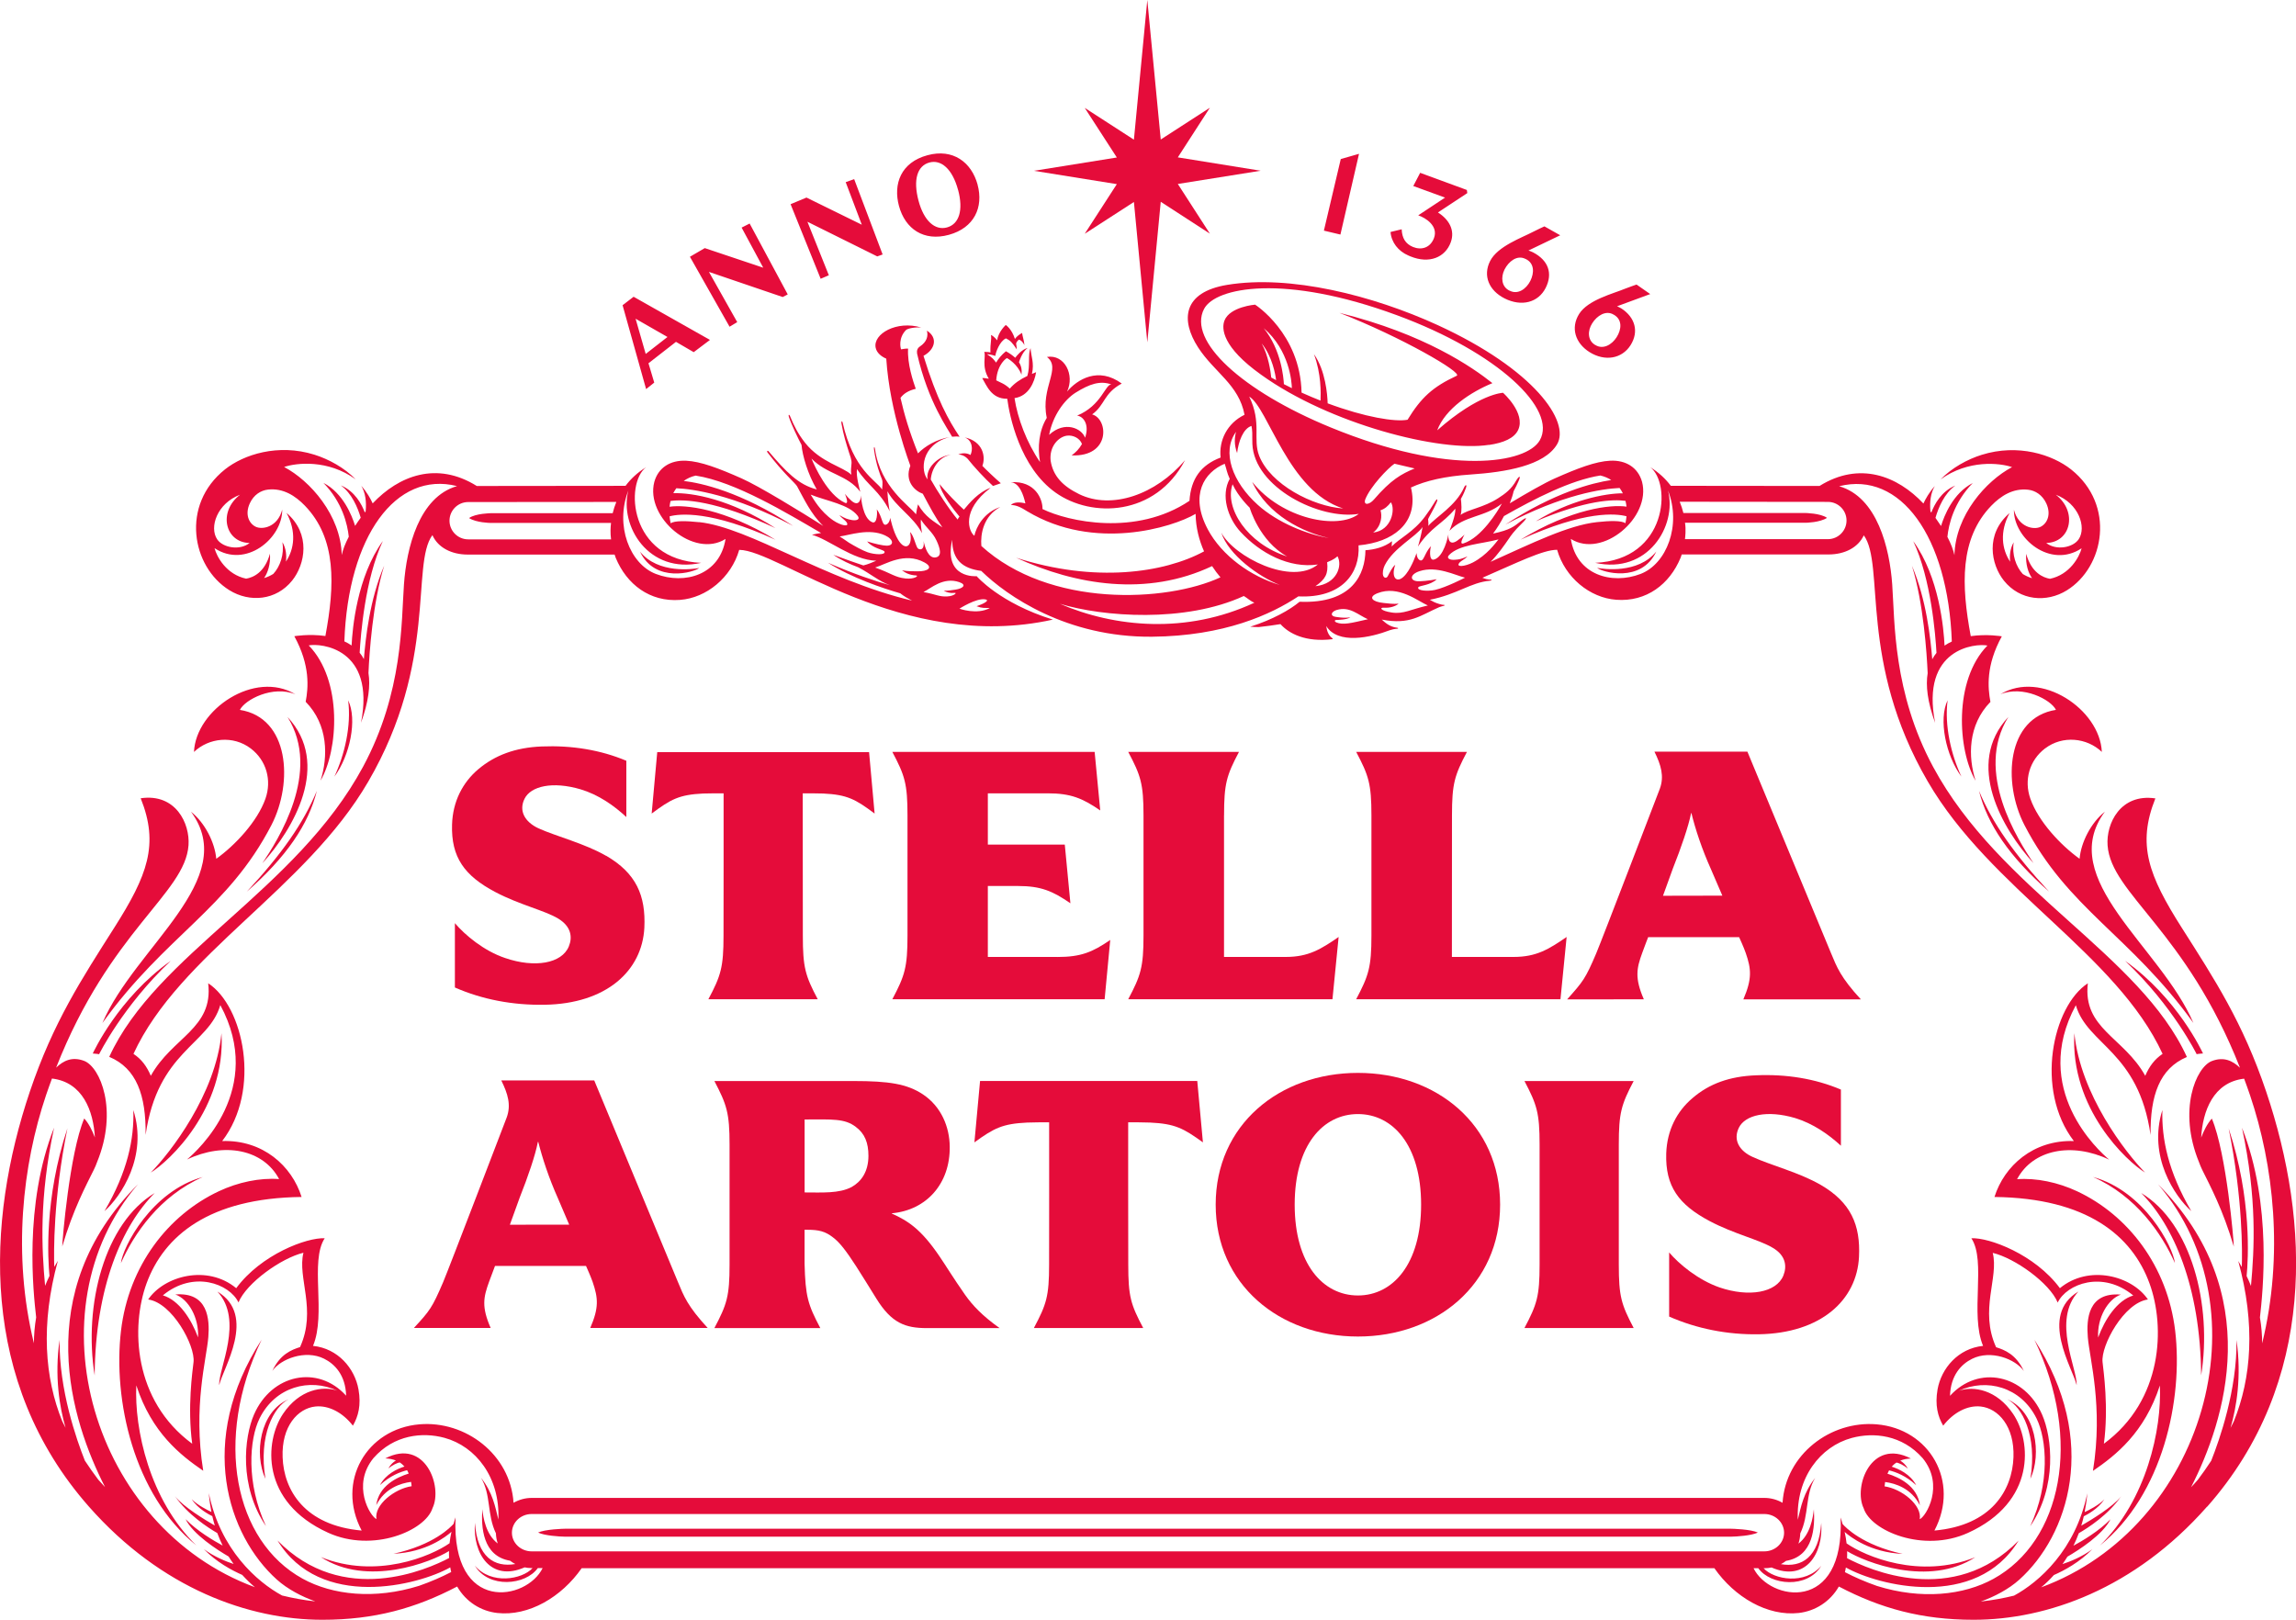 <?xml version="1.0" encoding="UTF-8"?>
<svg id="Capa_1" data-name="Capa 1" xmlns="http://www.w3.org/2000/svg" viewBox="0 0 580.95 409.86">
  <defs>
    <style>
      .cls-1 {
        fill: #e50c3a;
      }
    </style>
  </defs>
  <path class="cls-1" d="m558.45,381.23c-18.36,20.82-40.58,28.63-59.07,28.63-13.18,0-23.58-2.9-34.1-8.41-2.26,3.92-6.08,6.22-10.13,6.69-7.97.89-16.28-4.03-21.37-11.33H147.18c-5.09,7.31-13.4,12.22-21.38,11.33-4.05-.46-7.87-2.76-10.13-6.69-10.52,5.51-20.92,8.41-34.1,8.41-18.48,0-40.71-7.81-59.07-28.63-27.83-31.58-26.03-72.11-14.94-105.04,5.92-17.54,13.09-28.43,21.37-41.48,8.38-13.2,11.37-21,6.67-32.72,8.88-1.3,12.49,6.4,12.1,11.89-.88,12.25-19.85,21.53-33.5,56.27,1.86-1.78,4.09-2.86,7.11-1.7,4.02,1.55,8.65,12.41,3.27,25.56-.24.69-.54,1.37-.81,1.92-2.03,4.11-5.23,10.03-8.02,19.47,0-1.36,1.85-23.63,5.56-32.39,1.16,1.27,2.04,3.07,2.7,4.81-.37-6.71-3.07-14-10.86-14.91-.5,1.37-1.01,2.75-1.49,4.18-5.96,17.66-8.56,40.42-3.08,62.8.01-2.09.18-4.29.57-6.55-.7-6.23-3.2-28.41,4.54-48.01-3.83,17.87-3.14,30.64-2.28,40.03.34-.84.7-1.67,1.11-2.51-.41-4.22-1.35-19.57,4.54-37.34-3.61,17.85-3.45,31.46-3.33,35.06.29-.52.59-1.02.91-1.53-4.41,16.12-3.31,29.64,1.11,40.59.27.56.56,1.09.84,1.65-1.51-5.23-2.84-12.98-1.51-22.25-.17,12.6,4.31,25.33,6.39,30.56,1.07,1.62,2.19,3.23,3.38,4.8.57.66,1.14,1.28,1.73,1.9-8.61-16.83-19-49.15,8.34-76.64-27.43,31.81-11.67,86.79,29.58,101.97-1.05-.88-2.12-1.91-3.21-3.11-2.65-1.16-6.53-3.25-9.72-6.53,2.63,1.94,5.63,3.14,7.54,3.77-.43-.6-.85-1.23-1.26-1.89-2.89-1.69-8.99-5.58-10.89-9.46,2.89,2.99,7.19,5.51,9.38,6.69-.48-1-.95-2.05-1.36-3.17-2.31-1.33-7.49-4.66-10.71-9.34,2.01,2.63,7.66,6.04,10.08,7.44-.23-.77-.44-1.56-.63-2.38-.76-.36-3.66-1.86-5.21-4.29,1.41,1.49,4.12,2.83,4.99,3.24-.29-1.5-.54-3.08-.66-4.76,2.92,14.31,12.2,22.46,18.53,25.89,2.66.65,5.39,1.16,8.22,1.47h.14c-3.32-1.17-6.99-3.08-9.69-5.51-12.39-11.14-20.4-35.02-3.83-60.71-12.22,25.34-6.9,50.98,10.35,60.49,7.59,4.18,18.28,5.31,29.48,1.81,3.03-1.06,5.75-2.25,8.13-3.49-.11-.37-.17-.79-.24-1.18-8.09,4.58-32.9,10.91-43.71-6.8,16.58,16.93,38,7.29,43.41,4.44-.03-.57-.03-1.17-.01-1.77-4.47,2.78-20.69,9.2-32.43,1.53,14.01,5.66,27.87-.22,32.56-3.5.11-.94.26-1.89.49-2.9-1.42,1.26-6.44,5.18-14.66,5.56,10.21-2.24,14.47-6.75,15.19-7.57.16-.55.29-1.07.49-1.64-1.04,24.55,18.06,21.05,22.04,12.83h-1.22c-3.07,4.35-12.41,5.26-15.94-.62,4.12,4.9,11.98,3.52,14.62.62h-.29c-.6,0-1.17-.06-1.73-.18-8.58,3.77-13.16-3.49-12.57-11.28.59,8.7,4.94,11.35,10.21,10.44-.47-.24-.9-.53-1.32-.84-7-1.17-7.32-8.62-7.02-13.06.21,2.13.91,6.44,3.9,8.7-.27-.82-.43-1.68-.46-2.58-2.29-4.73-1.2-9.81-3.77-14.04,2.94,3.69,3.62,7.38,4.39,10.58.46-10.69-5.71-18.54-13.65-20.7-5.54-1.5-12.73-.8-17.96,5.14-5.58,6.88-.82,14.75.76,15.42-.62-3.58,4.59-7.69,8.9-8.31-.03-.36-.07-.74-.14-1.1-2.68.35-6.64,1.62-8.8,5.88.62-4.87,5.23-7.06,8.2-7.98-.12-.29-.24-.58-.41-.85-1.64.4-4.3,1.38-6.86,3.77,1.49-2.81,4.37-4.12,6.2-4.7-.35-.4-.75-.76-1.23-1.05-.71.19-1.7.61-2.86,1.53.59-1.02,1.3-1.64,1.92-2.01-.75-.3-1.63-.49-2.68-.53,10.06-5.23,14.6,7.13,11.95,12.58-1.78,5.72-15.07,11.37-26.39,6.24-17.26-7.82-16.07-23.2-11.44-30.09,4.15-6.19,10.04-7.15,13.75-5.87-6.96-3.25-15.69-1.04-19.68,7.01-2.61,5.29-3.45,16.37,1.62,27.27-6.86-10.11-5.55-22.45-3.03-28.24,4.46-10.22,16.12-12.69,23.31-4.77-.15-5.23-2.89-8.02-5.58-9.36-4.74-2.36-11.01.06-13.09,3.09,1.96-4.22,4.85-5.34,7.01-6.03,4.28-9.44-.73-17.57.86-23.87-5.63,1.35-14.41,7.64-16.44,12.57-2.28-4.74-11.39-8.19-19.13-1.79,4.08,1.22,7.19,6,8.9,10.64.26-4.99-2.44-9.7-5.75-10.86,8.32-.67,8.71,6.3,8.35,10.77-.44,5.56-3.93,17.49-1.29,33.84-5.78-3.96-13.04-9.64-16.93-21.61-.53,10.99,3.32,28.99,15.18,40.49-15.96-12.86-21.1-37-19.06-54.29,1.94-16.5,11.96-29.33,24.8-35.34,4.82-2.26,10.31-3.43,15.21-3.06-4-7.53-13.86-9.44-23.31-4.95,2.69-2.25,19.91-17.85,8.43-39.08-2.92,10.11-15.86,11.63-18.9,32.85.12-10-2.27-16.84-9.2-19.75,11.86-25.98,47.34-42.08,64.22-73.41,10.18-18.88,9.67-36.73,10.35-46.16.65-9.17,3.78-22.09,13.43-24.85-15.48-3.91-27.57,12.71-28.51,39.29.64.29,1.25.64,1.83,1.04.2-4.2,1.34-17.34,7.91-26.44-4.52,9.6-5.62,23.89-5.87,28.28.4.47.76,1.01,1.07,1.61.42-5.19,1.47-15.12,5.14-23.65-2.93,9.42-3.76,22.18-3.98,27.18.5,3.11.06,7.19-1.89,12.57,3.73-18.93-10.25-20.17-13.23-19.57,8.63,8.86,7.49,26.56,2.99,34.22,1.93-6.05,1.97-14.12-3.76-19.96.68-3.58,1.18-9.18-2.87-16.59,0,0,3.72-.64,7.86-.05,2.41-12.91,2.85-24.67-5.2-32.99-2.39-2.47-5.47-4.48-9.3-4.06-1.85.2-3.63,1.33-4.61,3.45-1.3,2.79-.25,5.07,1.41,5.92,1.71.88,5.63.15,6.78-4.3.08,7.22-9.2,15.02-17.13,9.75.57,2.21,3.01,6.66,7.99,7.72,1.77-.29,4.71-1.53,6.04-6.33.16,2.71-.54,4.8-1.49,6.18.82-.24,1.6-.6,2.33-1.05,1.74-1.89,2.8-4.95,2.31-8.04.95,1.64,1.07,3.41.89,4.92,2.11-3.14,2.7-7.6.15-12.32,6.21,5.33,4.72,13,1.43,17.11-4.05,5.06-10.76,5.64-15.91,2.44-9.51-5.9-12.38-21.59-1.07-30.58,4.72-3.74,13.4-6.58,22.61-3.7,3.64,1.14,7.59,3.31,10.42,6.23-6.98-5.06-14.95-4.19-18.09-3.12,6.59,3.48,14.32,12.21,14.58,22.27.27-1.31.89-2.91,1.78-4.62-.33-3.14-1.62-8.71-6.41-13.62,4.96,2.54,7.22,8.28,8.01,10.87.44-.68.9-1.37,1.42-2.06-.74-2.52-2.22-6.15-5.03-8.18,3.57,1.47,5.32,4.84,6.06,6.84.08-.08.15-.18.22-.27.24-2.44-.06-4.7-1.1-6.45,1.44,1.61,2.34,3.25,2.88,4.43,6.58-6.98,16.18-10.75,26.34-4.4l37.64-.04c1.32-1.77,3.03-3.38,5.21-4.72-5.4,4.04-4.41,23.42,13.93,24.21-13.31,2.96-20.76-9.36-18.43-18.3-3.45,8.81.36,18.57,6.95,21.1,7.32,2.81,16.21.24,17.64-8.85-8.02,5.06-20.37-5.47-18.02-14.44,1-3.59,4.03-5.54,8.06-5.35,3.66.17,8.21,1.89,13.98,4.45,4.55,2.01,14.96,8.42,20.72,12.05-3.16-2.99-5-7.09-6.64-10.04-.45-.82-3.32-3.1-7.52-8.61-.18-.38.12-.46.3-.25,4.34,5.1,7.5,8.46,12.2,9.66-2.26-3.87-3.63-8.58-3.85-11.26-.88-1.68-2.51-5-3.21-7.12-.16-.46.04-.81.34-.07.94,2.32,1.99,4.4,3.78,6.67,3.96,4.97,9.64,6.06,11.7,8.07-.2-.87-.04-1.99.04-2.9.08-.84-.46-2.21-.62-2.69-.69-2.19-1.43-4.47-1.94-7.44-.04-.42.12-.78.29-.25,2.75,12.16,8.4,14.59,10.02,17.02-.04-.41.27-1.77-.06-2.62-.45-1.08-1.51-3.78-2.01-7.6-.08-.53.13-.8.25-.08,1.37,9.7,8.69,14.33,10.39,16.57.12-.87.29-1.69.5-2.52,1.92,3.28,3.95,4.24,6.17,5.82-1.75-2.5-3.04-4.89-4.96-8.51-1.87-.63-4.72-3.07-3.15-7.08.02-.06-5.22-13.48-6.09-27.1-1.18-.5-2.4-1.42-2.68-2.75-.75-3.5,5.33-7.01,11.55-5.12-1.45-.15-3.45.19-3.9.65-1.93,1.98-1.4,4.49-1.22,4.86.53-.08,1.08-.21,1.77-.18-.24,3.81,1.3,8.36,1.94,10.17-1.81.43-3.03,1.18-3.86,2.29.94,4.15,2.2,8.46,4.43,14.04,1.78-1.81,4.65-3.55,8.05-4.13-7.44,1.9-7.4,8.7-5.62,10.71-.57-2.71,2.62-5.96,5.93-6.23-3.13.49-4.95,3.66-5.13,6.28,1.53,2.74,4.54,7.41,6.79,10.12.19-.44.16-.25.47-.75-1.23-1.41-4.81-6.06-5.01-8.21,1.25,1.67,4.86,5.37,6.12,6.46,1.41-1.69,3.71-4.46,6.78-5.54-7.59,5.74-5.52,11.14-4.12,12.14.46-2.15,2.33-5.87,6.57-7.28-4.3,2.3-5.06,6.89-4.8,9.87,17.21,15.68,46.84,14.25,60.5,7.93-.71-.82-1.43-1.78-2.12-2.84-16.48,7.79-34.45,4.84-49.58-2.12,19.93,6.41,37.42,3.87,47.55-1.61-1.23-2.76-2.09-5.97-2.14-9.49-5.92,3.48-25.64,9.51-42.54-.61h-.01c-1.61-1.03-2.75-1.6-4.19-1.64.83-.79,2.31-.75,3.67-.4-.47-2.12-1.52-5.23-3.7-5.35,6.23-.44,8.11,4.36,8.03,6.78,6.44,3.17,23.68,6.99,37.19-2.08.36-5.6,2.92-9.07,7.88-10.95-.48-4.27,1.63-8.68,6.05-10.82-1.44-7.65-7.63-10.69-11.75-17.05-4.47-6.93-3.89-13.97,7.35-15.82,15.88-2.63,36.88,2.66,53.32,10.2,24.46,11.23,33.53,24.45,30.16,30.14-3.23,5.44-13.12,7.05-21.83,7.64-6.53.44-11.37,1.55-15.14,3.29,1.94,8.05-3.33,13.15-11.56,14.43-.04.01-.08.01-.13.02-.47.07-.96.14-1.44.18-.04,0-.07.01-.13.01.43,7.18-4.38,13.43-15.23,12.91-6.88,4.56-18.7,10.04-37.06,10.21-21.55.18-36.68-10.3-43.18-16.66-4.78-.6-7.35-2.84-7.35-7.89-2.24,9.99,6.19,9.23,6.19,9.23,0,0,5.81,6.81,19.29,10.99-38.04,8.44-69.51-17.65-79.37-17.65-2.02,7.01-8.28,12.16-14.97,12.66-7.65.58-13.51-3.95-16.27-10.63-.1-.27-.2-.57-.29-.84h-37.17c-4.05,0-7.52-1.74-8.93-4.92-5.5,7.45,1.41,32.04-16.22,62.35-15.86,27.3-47.77,43.64-59.42,68.91,2.03,1.35,3.35,3.11,4.39,5.55,5.4-9.76,15.87-11.95,14.52-23.41,8.94,5.81,13.5,26.95,3.54,39.92,10.3-.34,17.62,6.29,20.09,14.15-23.38.27-34.81,9.81-39.23,21.87-3.98,10.93-3.42,29.57,11.55,40.57-1.24-9.21.07-18.33.34-20.67.45-4.17-5.4-14.99-11.48-15.83,4.05-5.98,14.94-8.92,22.28-2.86,6.3-8.55,17.89-12.87,22.39-12.63-3.83,5.83.42,19.16-2.96,27.23,6.29.64,10.56,5.67,11.51,11.03.7,3.97-.05,6.8-1.42,9.16-2.55-3.3-6.09-5.19-9.48-4.85-4.45.46-8.61,5.01-8.3,12.86.3,8.3,5.55,17.25,20,18.53-6.55-12.41,1.26-25.76,14.63-26.88,11.59-.98,23,7.58,23.8,19.85,1.36-.77,2.92-1.23,4.6-1.23h311.89c1.67,0,3.25.46,4.6,1.23.79-12.27,12.19-20.82,23.79-19.85,13.38,1.11,21.18,14.46,14.64,26.88,14.45-1.28,19.69-10.23,20-18.53.3-7.84-3.86-12.39-8.31-12.86-3.38-.35-6.92,1.55-9.47,4.85-1.37-2.35-2.12-5.18-1.43-9.16.95-5.36,5.23-10.39,11.52-11.03-3.37-8.07.86-21.4-2.96-27.23,4.5-.23,16.09,4.09,22.4,12.63,7.34-6.06,18.23-3.12,22.27,2.86-6.08.84-11.93,11.66-11.48,15.83.25,2.33,1.57,11.46.34,20.67,14.97-11.01,15.54-29.64,11.54-40.57-4.4-12.07-15.84-21.6-39.23-21.87,2.48-7.86,9.8-14.48,20.09-14.15-9.95-12.97-5.39-34.11,3.54-39.92-1.35,11.46,9.12,13.64,14.52,23.41,1.05-2.44,2.38-4.2,4.39-5.55-11.65-25.27-43.55-41.61-59.41-68.91-17.6-30.25-10.75-54.8-16.19-62.3-1.44,3.12-4.89,4.84-8.9,4.84h-37.17c-.09.28-.19.57-.29.84-2.76,6.67-8.62,11.2-16.27,10.63-6.7-.49-12.96-5.63-14.97-12.65-3.63,0-10.19,3.31-18.9,7.08,1.53.65,2.28.38,2.3.52.02.15-.11.21-.44.23-4.89.45-8.2,3.44-15.17,4.82.74.42,1.25.73,2.41,1.07.61.18.88.22,1.19.22.14-.01.26.17-.02.22-.54.14-.98.27-1.2.36-4.75,2.06-7.39,4.54-14.54,3.14.79.67,1.86,1.83,3.98,2.08.28.05.18.22-.02.23-.8.06-1.49.22-1.89.37-4.89,1.88-13.18,3.7-16.12-1.05.17,1.17.49,2.35,1.57,3.11.09.06.07.22-.04.23-6.75.8-10.96-1.41-13.11-3.82-1.77.29-3.59.54-5.52.75-.65,0-1.37-.04-2.12-.09,5.67-1.8,10.01-4.26,12.48-6.32,13.42.56,16.6-7.04,16.66-13.04,2.21-.14,4.79-.76,6.72-2.28-.01.41-.08,1.09-.08,1.33,1.94-2.03,5.57-3.68,8.43-7.57,1.06-1.43,1.73-2.44,2.25-3.33.92-1.63,1.08-1.07.63-.08-.8,1.77-2.11,3.94-2.1,4.07.04.44.14,1.3.04,1.71,1.9-2.23,7.03-5.11,9.07-9.74.34-.77.87-.85.38.35-.29.7-.38,1.09-1.19,2.56.13,1.2.29,2.97-.07,4.05,1.79-1.38,5.81-1.83,9.55-4.26,1.74-1.14,3.26-2.17,4.6-4.59.45-.79,1.31-1.47.47.38-.42.94-.59,1.31-1.21,2.47-.18.85-.51,1.9-.97,3.06,4.41-2.65,8.85-5.18,11.43-6.32,5.76-2.56,10.32-4.29,13.98-4.46,4.03-.19,7.05,1.76,8.06,5.35,2.35,8.99-10,19.5-18.02,14.44,1.43,9.09,10.32,11.67,17.64,8.86,6.59-2.53,10.39-12.3,6.95-21.11,2.32,8.95-5.12,21.27-18.43,18.3,18.34-.79,19.33-20.16,13.92-24.21,2.19,1.35,3.89,2.96,5.22,4.72l37.62.04c10.14-6.31,19.72-2.54,26.29,4.44.55-1.18,1.45-2.82,2.89-4.43-1.05,1.76-1.35,4.02-1.11,6.45.08.09.15.19.22.27.76-2.01,2.5-5.37,6.08-6.84-2.83,2.03-4.3,5.66-5.03,8.18.5.69.97,1.38,1.41,2.06.79-2.59,3.06-8.33,8.02-10.87-4.8,4.91-6.09,10.48-6.41,13.62.89,1.71,1.5,3.31,1.78,4.62.25-10.06,7.98-18.79,14.58-22.27-3.14-1.07-11.11-1.93-18.09,3.12,2.83-2.92,6.78-5.1,10.41-6.23,9.22-2.88,17.9-.04,22.62,3.7,11.3,8.99,8.44,24.68-1.06,30.58-5.17,3.21-11.88,2.62-15.94-2.44-3.29-4.11-4.78-11.78,1.44-17.11-2.56,4.72-1.97,9.18.14,12.32-.17-1.51-.05-3.28.9-4.92-.49,3.09.57,6.15,2.3,8.04.74.45,1.53.81,2.34,1.05-.97-1.38-1.66-3.47-1.49-6.18,1.32,4.79,4.27,6.03,6.03,6.33,4.99-1.05,7.43-5.51,8-7.72-7.94,5.27-17.22-2.53-17.13-9.75,1.15,4.45,5.07,5.18,6.78,4.3,1.66-.85,2.7-3.13,1.41-5.92-.98-2.11-2.76-3.25-4.61-3.45-3.84-.42-6.92,1.59-9.31,4.06-8.03,8.32-7.6,20.09-5.19,32.99,4.15-.59,7.86.05,7.86.05-4.06,7.41-3.55,13-2.88,16.59-5.72,5.84-5.7,13.91-3.75,19.96-4.51-7.66-5.66-25.36,2.99-34.22-2.99-.6-16.98.64-13.23,19.57-1.96-5.37-2.41-9.46-1.89-12.57-.22-5-1.06-17.76-3.98-27.18,3.67,8.54,4.71,18.46,5.14,23.65.33-.6.67-1.14,1.07-1.61-.24-4.38-1.35-18.68-5.88-28.28,6.59,9.09,7.73,22.23,7.92,26.44.59-.4,1.21-.75,1.84-1.04-.95-26.58-13.02-43.2-28.51-39.29,9.65,2.75,12.78,15.68,13.43,24.85.67,9.43.18,27.28,10.35,46.16,16.87,31.33,52.36,47.43,64.21,73.41-6.92,2.91-9.3,9.75-9.19,19.75-3.04-21.22-15.98-22.74-18.91-32.85-11.47,21.23,5.74,36.83,8.44,39.08-9.45-4.49-19.32-2.58-23.31,4.95,4.89-.37,10.39.8,15.21,3.06,12.82,6.01,22.84,18.84,24.8,35.34,2.03,17.29-3.11,41.44-19.05,54.29,11.84-11.5,15.69-29.49,15.17-40.49-3.89,11.97-11.15,17.65-16.93,21.61,2.64-16.34-.85-28.28-1.3-33.84-.37-4.48.02-11.45,8.35-10.77-3.3,1.16-6.01,5.87-5.74,10.86,1.71-4.64,4.82-9.42,8.89-10.64-7.73-6.4-16.84-2.95-19.12,1.79-2.03-4.93-10.81-11.23-16.44-12.57,1.59,6.3-3.43,14.43.85,23.87,2.18.69,5.07,1.82,7.02,6.03-2.09-3.03-8.34-5.46-13.1-3.09-2.68,1.33-5.42,4.12-5.58,9.36,7.21-7.91,18.87-5.44,23.31,4.77,2.53,5.79,3.85,18.13-3.02,28.24,5.06-10.9,4.22-21.98,1.61-27.27-3.97-8.05-12.71-10.26-19.68-7.01,3.72-1.28,9.6-.33,13.76,5.87,4.64,6.9,5.81,22.27-11.45,30.09-11.3,5.13-24.61-.53-26.38-6.24-2.65-5.46,1.89-17.82,11.95-12.58-1.05.03-1.93.22-2.69.53.62.37,1.35.99,1.93,2.01-1.16-.92-2.15-1.35-2.86-1.53-.48.29-.89.65-1.23,1.05,1.83.58,4.71,1.89,6.2,4.7-2.56-2.4-5.21-3.37-6.87-3.77-.15.27-.28.56-.41.85,2.96.91,7.59,3.11,8.21,7.98-2.17-4.26-6.13-5.53-8.8-5.88-.06.37-.11.75-.14,1.1,4.31.62,9.52,4.73,8.9,8.31,1.58-.67,6.34-8.54.76-15.42-5.23-5.94-12.42-6.64-17.96-5.14-7.95,2.15-14.12,10.01-13.65,20.7.77-3.21,1.45-6.9,4.39-10.58-2.59,4.24-1.49,9.31-3.77,14.04-.03.89-.19,1.76-.46,2.58,2.99-2.26,3.68-6.57,3.9-8.7.29,4.44-.03,11.89-7.03,13.06-.41.32-.85.6-1.31.84,5.26.91,9.62-1.73,10.21-10.44.58,7.79-3.98,15.05-12.57,11.28-.57.12-1.15.18-1.75.18h-.28c2.64,2.9,10.49,4.28,14.61-.62-3.51,5.88-12.86,4.97-15.94.62h-1.2c3.98,8.22,23.07,11.72,22.03-12.83.2.57.34,1.09.49,1.64.71.82,4.98,5.33,15.19,7.57-8.22-.38-13.25-4.3-14.66-5.56.22,1.01.39,1.97.49,2.9,4.7,3.28,18.55,9.16,32.56,3.5-11.75,7.66-27.97,1.24-32.42-1.53.01.6.01,1.2-.02,1.77,5.41,2.86,26.82,12.5,43.4-4.44-10.8,17.71-35.6,11.38-43.7,6.8-.08.39-.14.81-.24,1.18,2.37,1.24,5.1,2.43,8.11,3.49,11.22,3.5,21.9,2.38,29.49-1.81,17.25-9.51,22.57-35.15,10.34-60.49,16.58,25.69,8.58,49.57-3.82,60.71-2.7,2.43-6.37,4.34-9.69,5.51h.14c2.83-.32,5.56-.82,8.22-1.47,6.33-3.43,15.6-11.58,18.53-25.89-.13,1.68-.37,3.26-.67,4.76.88-.41,3.59-1.74,5-3.24-1.57,2.43-4.47,3.93-5.21,4.29-.19.82-.4,1.61-.64,2.38,2.42-1.4,8.08-4.81,10.09-7.44-3.22,4.69-8.41,8.01-10.71,9.34-.41,1.12-.87,2.18-1.36,3.17,2.19-1.18,6.47-3.7,9.37-6.69-1.9,3.88-7.99,7.77-10.89,9.46-.41.66-.82,1.29-1.25,1.88,1.89-.62,4.91-1.82,7.54-3.76-3.2,3.28-7.07,5.37-9.72,6.53-1.07,1.2-2.15,2.23-3.22,3.11,41.25-15.18,57.01-70.16,29.59-101.97,27.33,27.49,16.94,59.81,8.34,76.64.59-.62,1.17-1.24,1.73-1.9,1.19-1.58,2.31-3.18,3.37-4.8,2.08-5.22,6.57-17.95,6.4-30.56,1.32,9.27,0,17.02-1.51,22.25.27-.56.57-1.09.83-1.65,4.44-10.95,5.54-24.47,1.12-40.59.33.52.62,1.02.9,1.53.13-3.59.28-17.21-3.32-35.06,5.89,17.76,4.95,33.12,4.54,37.34.41.84.77,1.67,1.1,2.51.86-9.39,1.56-22.16-2.27-40.03,7.74,19.59,5.23,41.77,4.54,48.01.38,2.26.56,4.46.56,6.55,5.49-22.39,2.9-45.15-3.07-62.8-.48-1.43-.99-2.82-1.49-4.18-7.8.9-10.49,8.2-10.87,14.91.66-1.74,1.55-3.54,2.7-4.81,3.71,8.76,5.56,31.03,5.56,32.39-2.79-9.44-5.99-15.36-8.02-19.47-.26-.56-.56-1.23-.8-1.92-5.38-13.15-.75-24.02,3.26-25.56,3.03-1.16,5.26-.07,7.12,1.7-13.65-34.74-32.62-44.02-33.5-56.27-.4-5.49,3.22-13.19,12.09-11.89-4.69,11.72-1.7,19.52,6.67,32.72,8.29,13.04,15.46,23.93,21.37,41.48,11.1,32.93,12.91,73.46-14.94,105.04m-112.03,1.84H134.53c-2.76,0-5,2.12-5,4.73s2.24,4.72,5,4.72h311.89c2.76,0,5-2.12,5-4.72s-2.24-4.73-5-4.73m-1.64,4.7c-1.73.78-5.23,1.01-6.95,1.04-1.7.02-293.02.02-294.72,0-1.72-.03-5.21-.26-6.96-1.04,1.69-.84,6.4-.98,6.96-.98h294.72c.56,0,5.27.14,6.95.98M56.04,261.44c1.12,19.09-13.28,32.46-17.89,35.27,4.95-5.06,16.38-19.76,17.89-35.27m10.35-43.01c7.87-8.65,17.48-25.11,6.36-37.01,8.72,13.87-2.49,31.23-6.36,37.01m13.78-18.31c-3.4,8.2-8.94,16.06-17.72,25.5,10.03-8.77,15.64-17.08,17.72-25.5m-25.45,17.19c-.35-4.11-2.86-9.11-6.4-11.92,12.61,17.08-14.12,34.15-22.41,53.47,15.99-22.23,31.73-28.75,42.77-50.09,5.58-10.82,4.49-27.18-7.98-29.14,1.27-2.6,8.36-6.3,14.06-3.94-10.29-6.23-25.2,3.82-25.68,14.58,3.75-3.58,9.92-4.27,14.38-.87,3.96,3.02,5.34,8.03,3.71,12.69-2.03,5.78-7.68,11.8-12.46,15.22m-20.97,63.57c.23,7.29-1.46,15.61-7.31,25.59,4.16-3.7,11.03-13.86,7.31-25.59m-10.27-14.31c.74.03,1.61.18,1.61.18,0,0,5.97-12.15,18.12-23.62-13.29,9.44-19.53,23.05-19.73,23.44m.48,81.46c.17-22.58,7.09-38.08,15.2-46.15-12.67,7.57-18.07,28.3-15.2,46.15m27.34-50.2c-12.91,3.54-20.22,17.64-20.7,21.79,3.32-7.45,9.79-16.97,20.7-21.79m36.8-120.63c.84,6.4-.9,13.81-3.49,19.32,3.94-5.28,5.85-14.48,3.49-19.32m-32.63,173.3c.89-4.16,9.67-17.63-.45-23.69,6.75,7.29.22,19.53.45,23.69m17.55,3.58c-7.26,3.05-8.78,13.82-5.85,20.12-1.8-11.01,2.13-18.26,5.85-20.12m451.86-92.65c-1.11,19.09,13.29,32.46,17.89,35.27-4.94-5.06-16.37-19.76-17.89-35.27m-10.34-43.01c-3.86-5.78-15.08-23.14-6.36-37.01-11.11,11.9-1.51,28.36,6.36,37.01m3.94,7.19c-8.78-9.44-14.33-17.3-17.73-25.5,2.08,8.42,7.72,16.73,17.73,25.5m-1.02-36.22c4.46-3.4,10.62-2.71,14.37.87-.47-10.75-15.39-20.81-25.68-14.58,5.72-2.35,12.8,1.35,14.07,3.94-12.48,1.96-13.56,18.32-7.98,29.14,11.04,21.34,26.78,27.85,42.76,50.09-8.29-19.32-35.01-36.39-22.4-53.47-3.54,2.81-6.05,7.81-6.4,11.92-4.78-3.42-10.43-9.44-12.46-15.22-1.64-4.66-.25-9.67,3.71-12.69m37.02,117.07c-5.85-9.99-7.54-18.3-7.32-25.59-3.71,11.73,3.15,21.89,7.32,25.59m1.35-39.72s.87-.15,1.61-.18c-.2-.39-6.44-14.01-19.72-23.43,12.15,11.46,18.11,23.61,18.11,23.61m-14.05,35.13c8.09,8.07,15.01,23.58,15.19,46.15,2.86-17.86-2.53-38.59-15.19-46.15m8.55,17.73c-.47-4.14-7.79-18.25-20.71-21.78,10.91,4.82,17.39,14.34,20.71,21.78m-54.02-123.09c-2.59-5.5-4.33-12.92-3.49-19.32-2.35,4.84-.45,14.04,3.49,19.32m29.15,153.98c.22-4.16-6.31-16.4.45-23.69-10.12,6.07-1.35,19.53-.45,23.69m-17.55,3.58c3.71,1.86,7.65,9.11,5.85,20.12,2.92-6.3,1.4-17.07-5.85-20.12M161.94,139.58c3.83,8.15,13.78,5.19,14.97,4.14-1.44.29-10.35,1.59-14.97-4.14m257.15-.03c-4.62,5.73-13.53,4.44-14.97,4.14,1.18,1.05,11.13,4,14.97-4.14m-114.43-61.38c-4.23,8.09,9.61,20.77,31.98,29.96,30.33,12.47,49.66,9.1,52.97,3.28,4.46-7.84-10.54-22.2-36.11-31.63-28.55-10.55-45.96-7.1-48.84-1.61m72.09,34.39c-12.39,1.95-40.38-5.31-57.65-17.74-9.83-7-10.08-11.69-9.27-13.73,1.39-3.49,7.74-4,7.74-4,0,0,11.43,7.27,11.76,22.25,1.64.75,3.24,1.41,4.8,2.03.09-1.8.18-6.9-1.67-11.76,2.93,4.13,3.41,10.25,3.47,12.45,9.5,3.54,17.13,4.75,20.22,4.15,3.42-5.57,6.3-8.28,12.44-11.13,1.61-.75-13.96-9.78-29.69-15.92,21.66,5.37,33.73,13.82,38.72,17.79-5.41,2.22-11.92,6.45-13.97,11.94,10.63-9.37,16.66-9.5,16.66-9.5,0,0,5.79,5.12,3.83,9.39-.97,2.1-3.69,3.27-7.38,3.81m-55.1-17.06c.41.22.82.45,1.23.66-.18-1.44-.95-5.94-3.65-9.28,1.71,3.06,2.27,7.13,2.42,8.62m-1.91-12.5c4.43,5.46,5.02,12.52,5.11,14.18.67.35,1.36.68,2.02,1.01-.04-1.6-.62-9.6-7.13-15.19m-87.02,4.67c-.61.41-.8,1.04-.68,1.78,2.8,12.36,7.95,19.28,8.86,21.03,1.04-.09,1.27-.09,1.9.01-2.8-4.18-5.73-9.38-9.14-20.48,2.85-1.53,3.77-4.53.86-6.38.36,1.34.04,2.81-1.8,4.04m12.82,27.43c-.67-.42-1.82-.65-3.07-.13,1.49.06,2.35,1.06,2.44,1.19,1.35,1.74,4.37,5.03,6.34,6.78.98-.35,1.27-.42,1.98-.69-1.42-1.22-3.78-3.46-4.67-4.4.88-2.31.17-6.2-4.49-7.21,2.11.8,2.09,3.23,1.47,4.47m9.32-14.24c-4.08.09-5.28-3.51-6.34-5.22.41-.11,1.16.13,1.67.15-1.93-3.16-.65-5.75-1.17-6.82.17.09,1.03.01,1.58.18-.08-2.63.35-3.13.13-4.44.96.47,1.55,1.38,1.55,1.38.35-2.27,2.2-3.9,2.2-3.9,0,0,1.51.98,2.31,3.53.51-.71,1.19-1.16,1.82-1.51.07.74.5,1.93.59,3.08-.42-.84-.88-1.2-1.35-1.4-.28.14-.59.49-.76.98.08.46.15.96.18,1.51-1.17-1.76-1.65-2.26-2.75-2.8-1.55.69-2.58,3.47-2.69,4.44-.28-.08-.99-.36-2.14-.45,1.49.96,1.64,1.23,2.34,2.14.49-.86,1.43-2.04,2.49-2.87.97.54,1.73,1.08,2.35,1.65.41-.55,1.58-2.05,3.13-2.49-1.48,1.18-2.13,3.47-2.18,3.62.57.9.79,1.91.64,3.16-.98-2.68-3.48-4.13-3.7-4.22,0,0-2.4,1.37-2.7,5.64,1.08.58,2.09.83,3.44,2.09,1.19-1.38,2.63-2.34,4.44-3.2.79-2.63.06-5.44.81-7.02.08,1.94,1,3.68.35,6.51.36-.15.67-.29,1.05-.44-.38,2.41-1.82,6.05-5.46,6.56.77,5.1,3.08,11.27,6.46,16.19-.67-3.73-.28-7.94,1.66-11.12l.03-.13c-1.61-7.7,3.81-12.49.05-15.36,4.48-.74,7.08,4.56,5.1,8.76,2.58-3.07,7.91-6.38,13.83-2.03-4.66,2.53-4.17,5.39-7.49,7.81,4.14,1.14,4.71,10.78-5.19,10.37,1.04-.76,1.91-1.62,2.62-2.88-.54-1.46-2.24-2.32-3.82-2.11-2.11.29-4.51,2.74-4.11,6.35.63,3.91,3.1,6.43,7.22,8.45,8.22,4,19.39.14,26.79-8.61-7.48,14.22-23.64,14.69-32.73,8.24-9.1-6.44-11.71-19.53-12.26-23.78m17.32-1.55c-2.88,1.81-5.8,5.84-6.72,10.69,3.95-3.67,8.3-1.61,9.09.74,1.16-3.31-.38-5.39-2.01-5.61,6.2-2.54,7.13-8.02,8.69-7.87-2.85-1.05-5.55-.13-9.06,2.06m253.78,37.12c2.07-3.05.01-9.12-5.78-11.29,5.62,4.32,3.79,12.1-2.42,12.21,2.47,1.97,6.75,1.21,8.2-.92m-175.55,6.52c-.44.85-.63,2.03-.42,2.66.21.64.84.73,1.15.17.56-1.03,1.17-2.35,1.91-2.9-1.21,3.38.55,5.12,2.74,2.32,1.57-1.98,2.65-5.31,2.65-5.31,0,0-.01,1.24.7,1.74,1.15.81,1.25-1.78,2.97-3.48-.24.48-.65,3.75.72,3.41,2.5-.65,3.55-5.76,3.67-6.41-.07.41-.12,2.46,1.39,2.05.95-.25,2.69-1.98,2.69-1.98,0,0-1.59,2.7-.26,2.24,4.54-1.47,8.62-8.08,9.71-10.08-4.37,3.55-9.51,2.95-13.27,6.9.18-.46,1.63-3.97,1.49-5.61-3.31,3.96-6.23,4.68-9.47,9.61.3-.86.93-3.37,1.18-4.95-1.73,2.48-7.31,5.25-9.55,9.63m-12.31,14.48c1.79.73,3.69.2,8.03-.79-2.5-1.09-4.54-3.31-7.87-2.35-1.09.32-1.71,1.14-.88,1.58.44.24,3.02.56,4.32.27-.85.62-3.1.67-3.59.69-.49.02-.42.43,0,.6m14.06-2.49c2.95.45,4.78-.79,9.13-1.78-2.52-1.09-7.42-5.21-12.75-3.1-2.51,1-1.24,2.19,1.51,2.46,1.38.14,2.31.3,3.85.19-.85.67-2.15,1.11-3.72,1.01-1.21-.07-.89.79,1.98,1.22m10.95-5.72c2.79-.62,7.58-3.1,7.58-3.1-2.46-.59-7.14-3.06-11.48-1.65-2.42.78-2.55,2.33-.67,2.54.82.08,3.11-.12,5-.49-1.64,1.59-4.4,1.58-4.65,2.02-.48.89,2.39,1.09,4.22.68m9.57-6.94c3.59-1.89,5.68-4.86,6.49-5.84-4.38,1.18-9.93,1.29-12.5,3.95-.83.86.27,1.29,1.37,1.21,1.14-.08,1.57-.13,3.29-.86-.58.62-1.63,1.14-1.97,1.51-1.22,1.35,1.29,1.08,3.32.03m4.52-.18c10.52-4.73,19.63-9.24,26.86-10.03,3.26-.36,6.26-.43,7.22.28.13-.59.22-1.18.28-1.76-2.56-.69-10.42-1.56-26.8,5.91,12.96-7.89,22.89-8.93,26.8-8.35-.05-.49-.15-.98-.26-1.46-3.09-.43-9.98-.23-22.7,5.17,8.47-5.23,17.43-7.11,22.03-7.08-.23-.48-.5-.92-.82-1.35-4.4.2-14.39,1.62-28.93,9.27,12.51-8.16,22-10.56,26.81-11.28-.8-.52-1.7-.9-2.74-1.15-7.48,1.16-16.65,5.87-24.4,10.27-.79,1.51-1.71,3.04-2.76,4.43,4.36-.92,5.37-1.85,6.88-3.03,1.79-1.39,1.9-.97.5.38-2.18,2.1-2.99,3.35-3.32,3.85-1.29,1.87-2.79,4.04-4.66,5.92m85.32-5.71c2.6,0,4.72-2.12,4.72-4.72s-2.12-4.71-4.72-4.71l-37.49-.04c.38.94.7,1.89.93,2.85h30.83s3.88.05,5.51,1.23c-1.81,1.19-5.35,1.24-5.35,1.24h-30.58c.29,1.74.04,3.73-.01,4.15h36.17m-129.66,11.9c5.48-.58,6.88-5.26,5.57-7.57-1.06.96-2.07,1.24-2.62,1.51.32,2.93-.43,4.29-2.95,6.05m14.59-13.56c4.75-.53,5.66-6.05,4.48-7.66-.76,1.01-1.55,1.68-2.62,2.03.42,1.26.34,3.95-1.86,5.63m.2-8.36c4.31-5.01,6.93-6.46,10.3-7.86-.99-.22-1.73-.43-5.1-1.2-1.58,1.04-6.14,5.77-7.42,9.09-.45,1.51,1.05,1.32,2.22-.03m-31.56-26.06c3.25,6.74.84,10.7,2.53,15.02,2.85,7.21,13.5,12.77,21.25,13.31-13.95-4.4-18.9-25.38-23.79-28.33m-3.32,8.93c-3.71,5.09-.91,12.73,5.5,18.48,5.06,4.55,12.49,7.48,17.97,8.39-6.44-1.41-15.5-5.8-19.39-14.21,7.56,9.44,21.73,12.21,26.98,8.1-9.87,1.62-26.49-6.69-26.93-17.71-.05-.91,0-2.14-.03-2.84-.03-.71-.09-1.24-.2-1.7-2.1.67-3.3,3.96-3.63,6.87-.79-2.12-.66-3.98-.27-5.38m12.91,31.54c-7.04-3.92-9.46-12.34-9.46-12.34,0,0-2.92-2.79-4.33-5.93-2.1,5.95,3.66,15.03,13.79,18.27m-20.09-6.91c3.59,6.77,11.03,12.02,18.26,14.12-5.27-2.05-13-7.61-14.82-13.25,3.23,6.14,17.8,13.5,24.44,8.07-7.27,1.07-14.66-2.9-19.58-8.27-3.25-3.54-5.02-9.23-2.72-13.4-.77-1.7-.79-2.45-1.27-3.82-5.18,2.15-8.9,7.88-4.3,16.56m9.14,16.9c-14.85,6.85-35.68,5.29-46.56,1.97,13.87,5.98,32.02,7.74,49.23-.27-1.06-.42-1.68-1.12-2.67-1.69m-83-5.21c-1.57-.09-2.59-.62-3.5-1.3,1.52.28,2.47.23,3.86.26,2.76.05,4.17-.98,1.8-2.26-5.03-2.73-9.82.52-12.45,1.3,4.2,1.49,4.92,2.47,7.67,2.77,2.28.25,3.57-.73,2.62-.78m-7.94-6.04c-.19-.47-2.95-.79-4.38-2.56,1.83.6,4.09,1.08,4.91,1.08,1.89.03,1.94-1.53-.37-2.6-4.09-1.89-8.95-.06-11.49.27.37.23,1.39.89,2.38,1.59,1.48.88,3.3,1.91,4.67,2.4,1.79.63,4.66.77,4.29-.18m25.49,12.11c-2.26-.4-6.52,2.35-6.52,2.35,0,0,4.44,1.63,7.7-.17-1.52-.06-1.8.11-3.37-.45,1.68-.56,3.53-1.5,2.19-1.73m-6.55-4.36c-4.07-1.41-7.22,1.6-9.07,2.5,3.29.6,3.94,1.23,6.03,1.11,1.72-.08,2.56-.98,1.85-.9-1.18.13-2-.14-2.76-.54,1.17.03,1.86-.13,2.9-.27,2.06-.3,2.97-1.24,1.05-1.9m-37.4-31.26c.84,2.1,4.1,9.16,8.43,11.16,1.27.61.01-2.26.01-2.26,0,0,1.52,1.92,2.44,2.28,1.45.58,1.64-1.45,1.62-1.86.03.65.46,5.84,2.88,6.78,1.31.53,1.3-2.78,1.11-3.28,1.51,1.89,1.3,4.48,2.54,3.81.76-.41.89-1.66.89-1.66,0,0,.69,3.45,2.01,5.59,1.85,3.04,3.79,1.52,3-1.99.86.81,1.27,2.85,1.81,3.92.34.7,1.97.94,1.61-1.65.33,1.55,1.21,4.48,3.06,4.16,1.75-.29,1.07-2.45.22-4.27-1.01-2.19-2.65-3.22-3.95-5.31-.07.87-.02,1.66.28,3.44-2.25-4.27-6.65-6.65-8.75-10.6.05,1.6.37,4.16.58,5.06-2.63-5.28-5.46-6.33-8.27-10.67-.34,1.62.7,5.28.82,5.76-3.25-4.36-8.43-4.37-12.34-8.42m-.23,9.1c.69,1.06,2.4,4.27,5.75,6.56,1.88,1.28,4.34,1.85,3.29.36-.29-.41-1.27-1.05-1.77-1.72,1.62.93,2.05,1.03,3.15,1.25,1.08.21,2.23-.09,1.5-1.05-2.23-2.93-7.72-3.71-11.93-5.39m-28.17,6.97c12.84,1.41,31.75,14.62,53.84,19.86-1.03-.53-2.03-1.1-2.92-1.8.02,0,.04-.01.07-.01-4.51-1.3-12.45-3.95-18.42-7.77,6.59,2.86,11.91,4.62,15.69,5.69-2.83-1.02-4.81-2.86-8.05-4.55-1.86-.69-4.3-1.76-6.29-3.15,3.29,1.23,6.16,2.21,7.61,2.69,1.37-.34,2.11-.73,3.27-1.19-6.05-.16-12-5.43-16.28-6.56.87-.24,1.63-.37,2.32-.45-8.61-5.01-21.7-12.99-31.75-14.53-1.16.26-2.15.73-3.02,1.35,4.46.53,14.36,2.69,27.71,11.39-15.14-7.97-25.45-9.36-29.58-9.54-.28.4-.55.81-.77,1.25,4.76-.16,14.41,1.48,25.86,8.84-15.2-7.06-23.15-7.35-26.55-6.87-.12.47-.2.96-.25,1.46,3.91-.59,13.83.44,26.8,8.35-16.39-7.47-24.24-6.6-26.8-5.92.06.58.15,1.17.28,1.76.95-.7,3.96-.63,7.22-.28m-113.76,5.26c-6.22-.12-8.05-7.89-2.42-12.21-5.79,2.17-7.85,8.24-5.78,11.29,1.45,2.13,5.72,2.89,8.2.92m55.31-10.36c-2.61,0-4.73,2.12-4.73,4.72s2.12,4.72,4.73,4.72h36.15c-.22-1.66-.14-2.93-.01-4.16h-30.57s-3.55-.05-5.35-1.23c1.63-1.18,5.51-1.23,5.51-1.23h30.83c.23-.97.54-1.91.92-2.85l-37.48.03"/>
  <path class="cls-1" d="m160.32,75.09l19.32,10.92-4.11,3.1-4.49-2.61-6.96,5.42,1.46,4.89-2.06,1.64-5.95-21.22,2.79-2.14Zm.5,5.56l2.56,8.91,5.51-4.29-8.07-4.62Zm174.16-22.29l4.18.99,4.71-20.43-4.62,1.33-4.27,18.11Zm36.17-10.29l-11.81-4.34-1.74,3.34,8.04,2.93-6.79,4.49c1.86.61,5.16,2.69,3.98,5.77-.96,2.49-3.2,3.09-5.31,2.23-1.9-.79-2.76-2.24-2.86-4.47l-2.82.68c.22,2.66,1.97,4.85,4.49,5.94l.56.24c4.78,1.95,8.78.24,10.18-3.54,1.14-3.07-.4-5.78-3.23-7.58l7.43-4.9-.12-.8Zm23.63,11.46l-8.04,3.86s.7.22,1.11.44c3.97,2.05,5.08,5.37,3.25,9.01-1.87,3.71-6.09,4.84-10.4,2.67-3.95-2-5.54-5.73-3.67-9.44,1.89-3.77,8.05-5.91,10.92-7.43.61-.34,2.83-1.36,2.83-1.36l3.99,2.25Zm-8.67,6.04l-.16-.07c-2.11-1.05-4.23.67-5.26,2.69-1,2.01-.75,4.35,1.2,5.33l.16.06c2.03,1.02,4.13-.46,5.16-2.49,1.05-2.09,1.01-4.47-1.1-5.52m-138.76-18.85c1.56,5.75-.86,10.95-7.26,12.7-6.34,1.73-11.05-1.47-12.63-7.32-1.49-5.54.48-11.01,7.21-12.82,6.46-1.76,11.14,1.77,12.69,7.44m-4.94,1.35c-1.45-5.39-4.33-7.75-7.25-6.95-3.05.82-4.18,4.32-2.76,9.66,1.36,5.11,4.16,7.6,7.2,6.77,3.1-.85,4.18-4.39,2.82-9.48m-54.78,9.52l5.47,10.15-14.79-4.96-3.76,2.19,10.03,17.7,1.94-1.16-7.16-12.71,18.67,6.36,1.27-.66-9.64-17.94-2.03,1.03Zm26.33-11.51l4.08,10.78-14-6.87-4.02,1.68,7.61,18.87,2.07-.89-5.42-13.54,17.67,8.77,1.36-.49-7.2-19.06-2.14.76Zm198.62,41.23c-2.19,3.48-6.51,4.23-10.42,1.78-3.59-2.27-4.82-6.13-2.62-9.65,2.25-3.57,8.59-5.12,11.58-6.37.64-.27,2.95-1.07,2.95-1.07l3.46,2.41-8.4,3.09s.67.27,1.07.53c3.54,2.29,4.5,5.89,2.37,9.29m-4.09-7.6l-.16-.08c-2-1.25-4.28.26-5.48,2.18-1.2,1.9-1.16,4.26.67,5.41l.16.08c1.93,1.2,4.15-.07,5.37-2,1.25-1.98,1.43-4.34-.57-5.59"/>
  <polygon class="cls-1" points="282.59 46.59 274.47 59.15 286.91 51.11 290.3 86.62 293.7 51.06 306.13 59.12 298.02 46.55 318.98 43.2 298.02 39.82 306.13 27.26 293.7 35.3 290.3 0 286.91 35.34 274.47 27.3 282.59 39.85 261.61 43.22 282.59 46.59"/>
  <path class="cls-1" d="m153.35,216.55c-5.34-3.09-12.48-4.89-17.08-6.94-3.52-1.65-5.05-4.45-3.55-7.49,1.58-3.21,7.09-4.49,14.2-2.39,4.5,1.35,8.43,4.09,11.56,7.01v-14.24c-6.54-2.75-13.79-3.93-21.43-3.62-6.64.27-11.83,2.21-16.08,5.8-3.88,3.31-6.42,8.09-6.59,14-.24,8.19,3.08,12.9,10.99,17.06,6.14,3.23,12.37,4.6,15.84,6.67,3.32,2.01,3.69,4.71,2.72,7.06-1.78,4.35-8.65,5.5-16.09,2.95-5.41-1.79-10.25-5.89-12.74-8.83v16.28c6.98,3.06,14.68,4.5,22.65,4.37,15.71-.24,24.73-8.61,25.29-19.49.38-8.13-2.05-13.8-9.69-18.23"/>
  <path class="cls-1" d="m460.67,299.81c-5.36-3.12-12.51-4.92-17.13-7.03-3.53-1.56-5.05-4.39-3.56-7.43,1.59-3.23,7.13-4.54,14.24-2.44,4.52,1.38,8.45,4.11,11.58,7v-14.21c-6.56-2.78-13.82-3.94-21.47-3.61-6.67.25-11.86,2.12-16.12,5.8-3.89,3.31-6.42,8.07-6.61,14.01-.24,8.23,3.09,12.9,11.03,17.1,6.16,3.25,12.4,4.64,15.89,6.72,3.32,1.92,3.69,4.67,2.71,7.07-1.77,4.29-8.68,5.52-16.15,2.97-5.41-1.88-10.25-5.91-12.74-8.85v16.23c6.99,3.07,14.72,4.61,22.69,4.48,15.76-.27,24.81-8.67,25.35-19.61.39-8.06-2.06-13.77-9.71-18.21"/>
  <path class="cls-1" d="m415.93,252.85c-2.34-5.38-1.83-7.82-.41-11.71.53-1.5,1.51-4,1.51-4h23.02s1.22,2.67,1.67,4c1.42,4.1,1.62,6.54-.6,11.73h29.72c-5.13-5.59-6.05-8.11-7.56-11.73-1.44-3.48-21.14-50.94-21.14-50.94h-23.52c1.67,3.38,2.51,6.23,1.37,9.36,0,0-14.71,38.4-16.11,41.69-2.74,6.43-3.29,7.07-7.36,11.63l19.41-.02Zm4.85-26.18l2.5-6.91c2.1-5.29,3.95-10.66,4.61-13.99.01-.08.07-.08.09-.01,1.01,4.12,2.64,9.06,4.96,14.23l2.86,6.64-15.03.03Z"/>
  <path class="cls-1" d="m124.15,336.02c-2.34-5.35-1.83-7.74-.4-11.69.53-1.46,1.5-4,1.5-4h23.03s1.22,2.72,1.66,4c1.43,4.16,1.63,6.56-.59,11.69h29.71c-5.12-5.56-6.03-8.03-7.55-11.69-1.43-3.5-21.15-50.94-21.15-50.94h-23.52c1.68,3.4,2.52,6.23,1.37,9.37,0,0-14.68,38.37-16.09,41.69-2.77,6.44-3.3,7.14-7.39,11.57h19.43Zm4.86-26.11l2.5-6.91c2.1-5.28,3.95-10.71,4.58-14.03.02-.06.08-.06.11-.01,1.04,4.1,2.66,9.08,4.98,14.27l2.84,6.65-15.01.02Z"/>
  <path class="cls-1" d="m206.91,252.84c-3.17-5.97-3.77-8.09-3.77-16.13,0,0-.05-34.77-.03-35.97.97-.01,4.34.01,5.19.05,6.06.29,8.16,1.44,13,5.07l-1.4-15.54h-53.6l-1.41,15.54c4.86-3.63,6.94-4.77,13.01-5.07.86-.04,4.23-.06,5.19-.05.03,1.2-.02,35.97-.02,35.97,0,8.04-.66,10.16-3.83,16.13h27.66Z"/>
  <path class="cls-1" d="m289.26,336.03c-3.17-5.98-3.78-8.01-3.78-16.06,0,0-.05-34.78-.02-35.99.97,0,4.7.01,5.57.07,6.24.3,8.37,1.41,13.34,5.01l-1.43-15.53h-54.96l-1.43,15.53c4.98-3.61,7.11-4.71,13.34-5.01.87-.06,4.6-.07,5.57-.07.03,1.21-.01,35.99-.01,35.99,0,8.05-.67,10.08-3.85,16.06h27.67Z"/>
  <path class="cls-1" d="m409.6,289.61c0-7.97.62-10.09,3.76-16.07h-27.63c3.15,5.98,3.83,8.1,3.83,16.07v30.36c0,8.05-.67,10.08-3.83,16.06h27.63c-3.14-5.98-3.76-8.01-3.76-16.06v-30.36Z"/>
  <path class="cls-1" d="m267.62,242.14h-17.67v-17.95h7.61c5.82,0,8.77,1.27,13.28,4.37l-1.42-14.84h-19.47v-12.98h15.16c5.8,0,8.77,1.23,13.28,4.33l-1.42-14.82h-51.19c3.16,5.97,3.84,8.05,3.84,16.1v30.35c0,8.05-.67,10.16-3.84,16.15h53.72s1.42-15.01,1.42-15.01c-4.5,3.1-7.46,4.31-13.3,4.31"/>
  <path class="cls-1" d="m309.72,206.35c0-8.05.63-10.13,3.78-16.1h-28.03c3.16,5.97,3.87,8.05,3.87,16.1v30.36c0,8.04-.7,10.15-3.87,16.13h51.68s1.56-15.75,1.56-15.75c-4.51,3.09-7.59,5.05-13.39,5.05h-15.61v-35.79Z"/>
  <path class="cls-1" d="m367.39,206.35c0-8.05.64-10.13,3.79-16.1h-28.03c3.15,5.97,3.86,8.05,3.86,16.1v30.36c0,8.04-.7,10.15-3.86,16.13h51.69s1.56-15.75,1.56-15.75c-4.52,3.09-7.61,5.05-13.43,5.05h-15.6l.02-35.79Z"/>
  <path class="cls-1" d="m244.23,327.69c-3.13-4.48-4.88-7.4-6.49-9.76-4.67-6.91-8.03-9.04-12.08-10.85-.04-.02-.02-.08.03-.08,8.71-.79,14.74-7.48,14.62-16.87-.05-4.89-2.08-10.09-6.81-13.23-3.98-2.64-8.6-3.36-17.5-3.36h-35.24c3.15,6,3.84,8.13,3.84,16.09v30.35c0,8.06-.68,10.08-3.84,16.07h26.8c-3.16-5.99-3.76-8.01-3.98-16.28v-8.59h.76c2.84,0,4.49.4,6.42,1.92,1.64,1.21,3.32,3.36,5.89,7.35,1.62,2.51,3.04,4.85,5.11,8.17,3.84,6.18,7.31,7.44,12.77,7.44h18.41c-4.34-3.07-6.88-5.78-8.7-8.36m-28.75-27.34c-3.19,1.68-7.48,1.37-11.9,1.37v-18.46c7.01-.02,10.15-.27,12.93,1.86,2.29,1.68,3.22,4.04,3.22,7.33,0,4.09-1.88,6.57-4.25,7.9"/>
  <path class="cls-1" d="m343.59,271.48c-19.86,0-35.99,13.12-35.99,33.33s16.13,33.38,35.99,33.38,35.98-13.11,35.98-33.38-16.11-33.33-35.98-33.33m0,56.32c-8.82,0-16-7.91-16-22.99s7.18-22.91,16-22.91,15.99,7.84,15.99,22.91-7.16,22.99-15.99,22.99"/>
</svg>